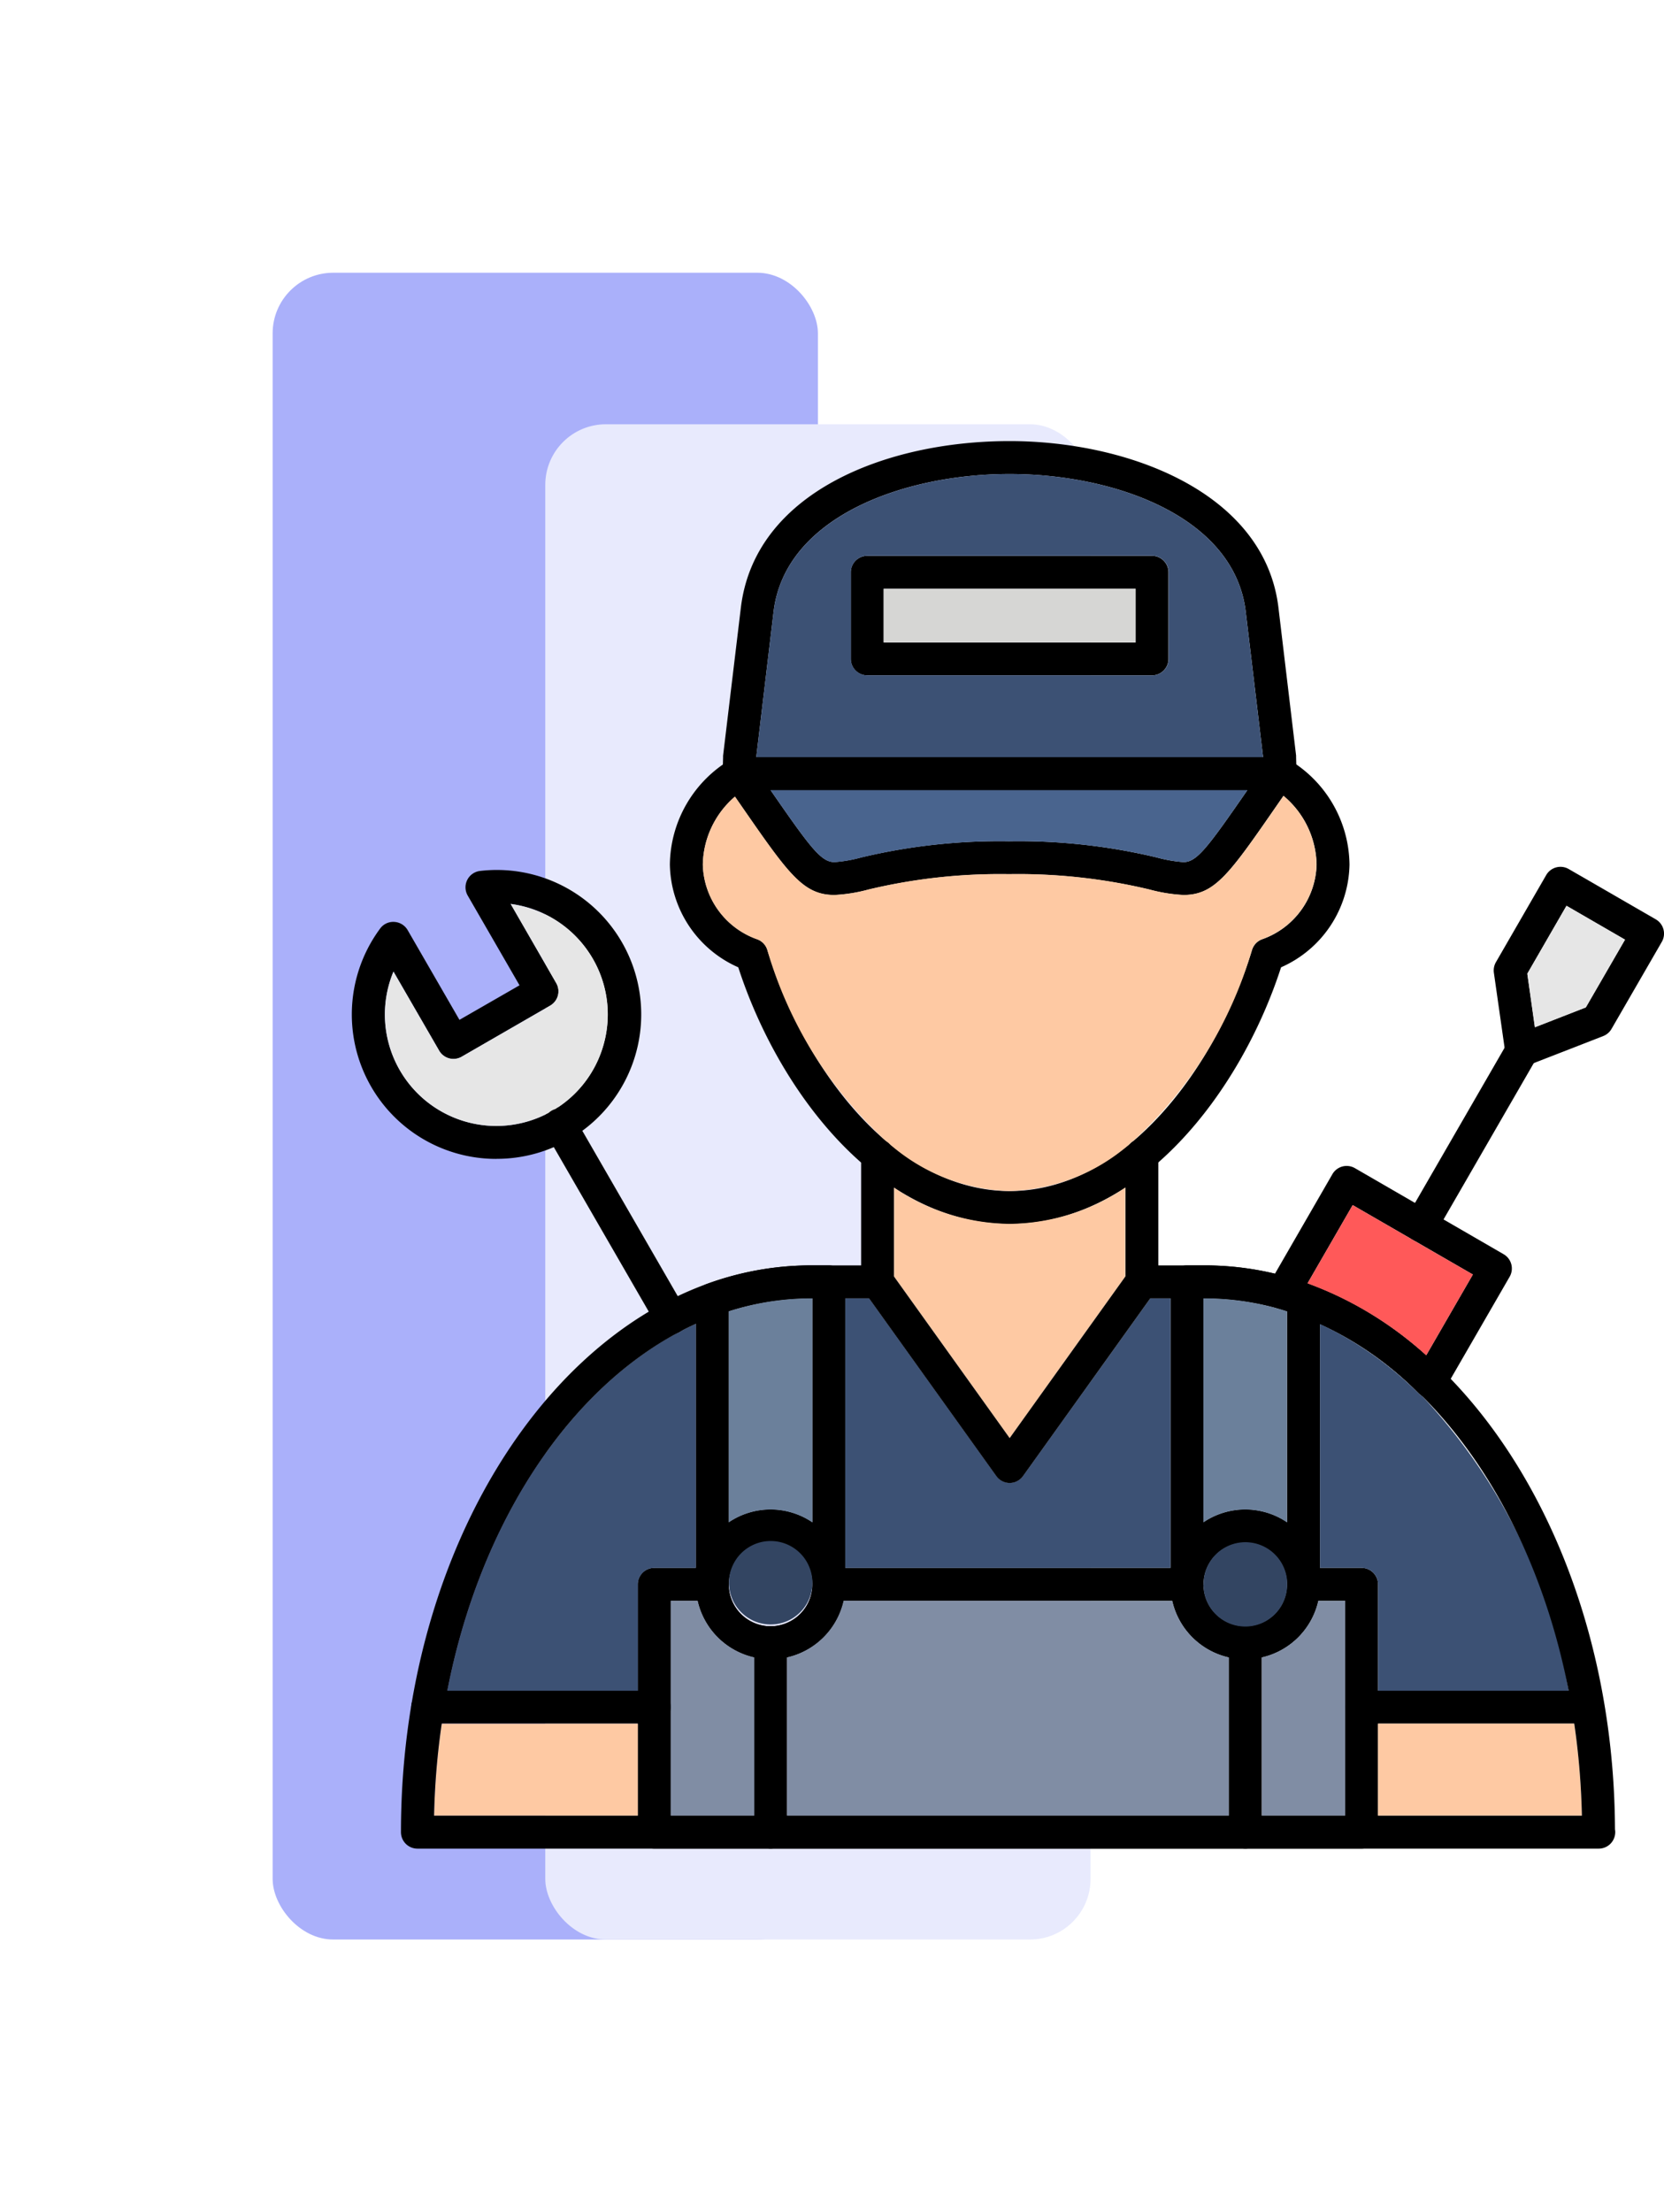 <svg xmlns="http://www.w3.org/2000/svg" xmlns:xlink="http://www.w3.org/1999/xlink" width="54.93" height="73" viewBox="0 0 54.93 73">
  <defs>
    <filter id="Rectángulo_401320" x="0" y="0" width="36" height="73" filterUnits="userSpaceOnUse">
      <feOffset dy="3" input="SourceAlpha"/>
      <feGaussianBlur stdDeviation="3" result="blur"/>
      <feFlood flood-opacity="0.161"/>
      <feComposite operator="in" in2="blur"/>
      <feComposite in="SourceGraphic"/>
    </filter>
    <filter id="Rectángulo_401321" x="9" y="5" width="36" height="68" filterUnits="userSpaceOnUse">
      <feOffset dy="3" input="SourceAlpha"/>
      <feGaussianBlur stdDeviation="3" result="blur-2"/>
      <feFlood flood-opacity="0.161"/>
      <feComposite operator="in" in2="blur-2"/>
      <feComposite in="SourceGraphic"/>
    </filter>
  </defs>
  <g id="Grupo_1108175" data-name="Grupo 1108175" transform="translate(-181.73 -2027)">
    <g transform="matrix(1, 0, 0, 1, 181.73, 2027)" filter="url(#Rectángulo_401320)">
      <rect id="Rectángulo_401320-2" data-name="Rectángulo 401320" width="18" height="55" rx="2" transform="translate(9 6)" fill="#aab0fa"/>
    </g>
    <g transform="matrix(1, 0, 0, 1, 181.73, 2027)" filter="url(#Rectángulo_401321)">
      <rect id="Rectángulo_401321-2" data-name="Rectángulo 401321" width="18" height="50" rx="2" transform="translate(18 11)" fill="#e8eafd"/>
    </g>
    <g id="Layer_x0020_1" transform="translate(193.291 2041.555)">
      <path id="Trazado_897787" data-name="Trazado 897787" d="M11.66,15.788c-4.3,0-7.622-4.342-8.959-8.471A3.776,3.776,0,0,1,.443,3.926,4.08,4.08,0,0,1,2.465.452.543.543,0,0,1,2.73.383H20.591a.544.544,0,0,1,.265.069,4.081,4.081,0,0,1,2.022,3.474,3.777,3.777,0,0,1-2.259,3.391c-1.336,4.129-4.663,8.471-8.959,8.471ZM2.879,1.471A3.018,3.018,0,0,0,1.531,3.926a2.687,2.687,0,0,0,1.78,2.46.542.542,0,0,1,.35.358c1.166,3.832,4.167,7.956,8,7.956s6.832-4.124,8-7.956a.545.545,0,0,1,.351-.358,2.687,2.687,0,0,0,1.78-2.46,3.017,3.017,0,0,0-1.348-2.455H2.879Z" transform="translate(10.109 10.047)" fill-rule="evenodd"/>
      <path id="Trazado_897788" data-name="Trazado 897788" d="M18.919,11.518H1.051a.544.544,0,0,1-.544-.56l.015-.531a.464.464,0,0,1,0-.049L1.108,5.5C1.562,1.7,5.89,0,9.978,0c3.959,0,8.427,1.722,8.877,5.5l.582,4.876c0,.016,0,.033,0,.049l.012.441a.545.545,0,0,1-.534.65ZM1.616,10.43H18.348l-.573-4.8c-.372-3.122-4.3-4.544-7.8-4.544S2.561,2.509,2.188,5.631l-.572,4.8Z" transform="translate(11.787)" fill-rule="evenodd"/>
      <path id="Trazado_897789" data-name="Trazado 897789" d="M15.718,4.932a5.3,5.3,0,0,1-1.127-.182A18.637,18.637,0,0,0,9.96,4.245a18.667,18.667,0,0,0-4.631.505A5.273,5.273,0,0,1,4.2,4.932c-1.04,0-1.517-.69-3.1-2.975L.6,1.237A.544.544,0,0,1,1.051.383H18.868a.543.543,0,0,1,.446.854l-.5.719c-1.582,2.286-2.059,2.976-3.1,2.976ZM9.959,3.157a19.613,19.613,0,0,1,4.873.533,4.65,4.65,0,0,0,.885.155c.443,0,.786-.458,2.112-2.374H2.089C3.415,3.387,3.759,3.845,4.2,3.845a4.656,4.656,0,0,0,.885-.155,19.627,19.627,0,0,1,4.873-.533Z" transform="translate(11.787 10.047)" fill-rule="evenodd"/>
      <path id="Trazado_897790" data-name="Trazado 897790" d="M1.018,12.071a.544.544,0,0,1-.544-.544v-9.4a.544.544,0,0,1,.357-.511A10.04,10.04,0,0,1,4.281,1h.584a.544.544,0,0,1,.544.544v9.84a.544.544,0,0,1-.524.543.554.554,0,0,1-.562-.5,1.382,1.382,0,0,0-2.761.1.543.543,0,0,1-.543.545Zm.544-9.555V9.481a2.459,2.459,0,0,1,2.759,0V2.088h-.04a8.913,8.913,0,0,0-2.719.428Z" transform="translate(10.933 26.199)" fill-rule="evenodd"/>
      <path id="Trazado_897791" data-name="Trazado 897791" d="M1.594,12.07a.544.544,0,0,1-.544-.544V1.543A.544.544,0,0,1,1.594,1h.59a10.048,10.048,0,0,1,3.444.614.545.545,0,0,1,.358.511v9.258a.544.544,0,0,1-.524.543.554.554,0,0,1-.562-.5,1.382,1.382,0,0,0-2.76.1.545.545,0,0,1-.544.544Zm.544-9.983V9.48a2.459,2.459,0,0,1,2.759,0V2.514a8.91,8.91,0,0,0-2.713-.426H2.138Z" transform="translate(26.027 26.2)" fill-rule="evenodd"/>
      <path id="Trazado_897792" data-name="Trazado 897792" d="M1.219,6.113a.544.544,0,0,1-.544-.544V1.39a.544.544,0,0,1,1.088,0V5.569A.544.544,0,0,1,1.219,6.113Z" transform="translate(16.19 22.174)" fill-rule="evenodd"/>
      <path id="Trazado_897793" data-name="Trazado 897793" d="M1.54,6.113A.544.544,0,0,1,1,5.569V1.39a.544.544,0,1,1,1.088,0V5.569A.544.544,0,0,1,1.54,6.113Z" transform="translate(24.589 22.174)" fill-rule="evenodd"/>
      <path id="Trazado_897794" data-name="Trazado 897794" d="M24.3,10.63H.948A.544.544,0,0,1,.4,10.086V1.91a.544.544,0,0,1,.544-.544H2.861A.544.544,0,0,1,3.4,1.91a1.382,1.382,0,1,0,2.765,0,.544.544,0,0,1,.544-.544H18.53a.544.544,0,0,1,.544.544,1.382,1.382,0,1,0,2.764,0,.544.544,0,0,1,.544-.544h1.913a.544.544,0,0,1,.544.544v8.176a.543.543,0,0,1-.543.544ZM1.492,9.542h22.26V2.454h-.886a2.47,2.47,0,0,1-4.819,0H7.2a2.47,2.47,0,0,1-4.819,0H1.492V9.542Z" transform="translate(9.091 35.815)" fill-rule="evenodd"/>
      <path id="Trazado_897795" data-name="Trazado 897795" d="M3.521,6.236a2.47,2.47,0,1,1,2.47-2.47A2.473,2.473,0,0,1,3.521,6.236Zm0-3.852A1.382,1.382,0,1,0,4.9,3.766,1.383,1.383,0,0,0,3.521,2.384Z" transform="translate(26.026 33.96)" fill-rule="evenodd"/>
      <path id="Trazado_897796" data-name="Trazado 897796" d="M2.944,6.236a2.47,2.47,0,1,1,2.47-2.47A2.473,2.473,0,0,1,2.944,6.236Zm0-3.852A1.382,1.382,0,1,0,4.327,3.766,1.384,1.384,0,0,0,2.944,2.384Z" transform="translate(10.933 33.96)" fill-rule="evenodd"/>
      <path id="Trazado_897797" data-name="Trazado 897797" d="M38.929,2.6H31.5a.544.544,0,0,1,0-1.088h7.428a.544.544,0,0,1,0,1.088ZM8.154,2.6H.673a.544.544,0,0,1,0-1.088H8.154a.544.544,0,0,1,0,1.088Z" transform="translate(1.885 39.72)" fill-rule="evenodd"/>
      <path id="Trazado_897798" data-name="Trazado 897798" d="M10.61,4.084h-9.4A.544.544,0,0,1,.663,3.54V.683A.544.544,0,0,1,1.206.139h9.4a.544.544,0,0,1,.544.544V3.54a.544.544,0,0,1-.544.544ZM1.75,3h8.316V1.227H1.75Z" transform="translate(15.861 3.647)" fill-rule="evenodd"/>
      <path id="Trazado_897799" data-name="Trazado 897799" d="M6.566,8.532a.544.544,0,0,1-.381-.156A10.866,10.866,0,0,0,1.562,5.584a.544.544,0,0,1-.322-.8l2.1-3.638a.544.544,0,0,1,.743-.2L8.992,3.786a.544.544,0,0,1,.2.743L7.037,8.26a.545.545,0,0,1-.4.267.527.527,0,0,1-.073.005ZM2.519,4.749A11.9,11.9,0,0,1,6.437,7.123l1.54-2.667L4.01,2.166,2.519,4.749Z" transform="translate(29.082 23.045)" fill-rule="evenodd"/>
      <path id="Trazado_897800" data-name="Trazado 897800" d="M1.878,7.6a.544.544,0,0,1-.47-.816L4.754.99a.544.544,0,0,1,.942.544L2.349,7.33a.544.544,0,0,1-.471.272Z" transform="translate(33.469 18.827)" fill-rule="evenodd"/>
      <path id="Trazado_897801" data-name="Trazado 897801" d="M2.363,7.109a.544.544,0,0,1-.539-.467L1.448,4.01a.547.547,0,0,1,.068-.349L3.175.788a.544.544,0,0,1,.743-.2l2.874,1.66a.544.544,0,0,1,.2.743L5.331,5.865a.545.545,0,0,1-.274.235l-2.5.973a.549.549,0,0,1-.2.037Zm.189-3.067L2.8,5.81l1.681-.655L5.777,2.918,3.845,1.8,2.552,4.043Z" transform="translate(36.305 13.533)" fill-rule="evenodd"/>
      <path id="Trazado_897802" data-name="Trazado 897802" d="M4.826,10.051a4.766,4.766,0,0,1-3.839-7.6.534.534,0,0,1,.468-.22.544.544,0,0,1,.441.271l1.71,2.961L5.589,4.323,3.879,1.362A.544.544,0,0,1,4.289.549a4.766,4.766,0,1,1,.537,9.5ZM1.428,3.87A3.678,3.678,0,1,0,5.3,1.638L6.8,4.25a.544.544,0,0,1-.2.743L3.679,6.681a.544.544,0,0,1-.743-.2L1.428,3.87Z" transform="translate(0 13.635)" fill-rule="evenodd"/>
      <path id="Trazado_897803" data-name="Trazado 897803" d="M4.512,8.267a.544.544,0,0,1-.472-.272L.362,1.625A.544.544,0,1,1,1.3,1.081l3.677,6.37a.544.544,0,0,1-.47.816Z" transform="translate(6.092 21.21)" fill-rule="evenodd"/>
      <path id="Trazado_897804" data-name="Trazado 897804" d="M1.089,8.775a.544.544,0,0,1-.544-.544V1.981a.544.544,0,0,1,1.088,0V8.231A.544.544,0,0,1,1.089,8.775Z" transform="translate(12.789 37.671)" fill-rule="evenodd"/>
      <path id="Trazado_897805" data-name="Trazado 897805" d="M1.665,8.775a.544.544,0,0,1-.544-.544V1.981a.544.544,0,0,1,1.088,0V8.231A.544.544,0,0,1,1.665,8.775Z" transform="translate(27.882 37.671)" fill-rule="evenodd"/>
      <path id="Trazado_897806" data-name="Trazado 897806" d="M10.612,13.47a6.245,6.245,0,0,0,3.957-1.548.547.547,0,0,1,.118-.1,13.755,13.755,0,0,0,3.924-6.31.545.545,0,0,1,.351-.358,2.687,2.687,0,0,0,1.78-2.46A3.037,3.037,0,0,0,19.653.43l-.206.3C17.866,3.013,17.389,3.7,16.349,3.7a5.3,5.3,0,0,1-1.127-.182,18.637,18.637,0,0,0-4.631-.505,18.667,18.667,0,0,0-4.631.505A5.273,5.273,0,0,1,4.833,3.7c-1.04,0-1.517-.69-3.1-2.975L1.544.453A3.038,3.038,0,0,0,.483,2.7a2.687,2.687,0,0,0,1.78,2.46.542.542,0,0,1,.35.358,13.756,13.756,0,0,0,3.921,6.308.548.548,0,0,1,.124.1,6.243,6.243,0,0,0,3.954,1.545Z" transform="translate(11.156 11.276)" fill="#fec9a3" fill-rule="evenodd"/>
      <path id="Trazado_897807" data-name="Trazado 897807" d="M8.435,2.11a19.613,19.613,0,0,1,4.873.533,4.65,4.65,0,0,0,.885.155c.443,0,.786-.458,2.112-2.374H.565C1.891,2.34,2.235,2.8,2.677,2.8a4.656,4.656,0,0,0,.885-.155A19.627,19.627,0,0,1,8.435,2.11Z" transform="translate(13.311 11.095)" fill="#49648e" fill-rule="evenodd"/>
      <path id="Trazado_897808" data-name="Trazado 897808" d="M.548,9.383H17.28l-.573-4.8C16.335,1.461,12.4.039,8.91.039S1.493,1.462,1.12,4.584l-.572,4.8Zm13.068-2.7h-9.4a.544.544,0,0,1-.544-.544V3.282a.544.544,0,0,1,.544-.544h9.4a.544.544,0,0,1,.544.544V6.14a.544.544,0,0,1-.544.544Z" transform="translate(12.855 1.047)" fill="#3c5174" fill-rule="evenodd"/>
      <path id="Trazado_897809" data-name="Trazado 897809" d="M.7,1.948H9.018V.179H.7Z" transform="translate(16.908 4.695)" fill="#d6d6d4" fill-rule="evenodd"/>
      <path id="Trazado_897810" data-name="Trazado 897810" d="M7.327,5.16a3.651,3.651,0,0,0-.367-2.791A3.693,3.693,0,0,0,4.247.561L5.755,3.173a.544.544,0,0,1-.2.743L2.631,5.6a.544.544,0,0,1-.743-.2L.38,2.793a3.677,3.677,0,0,0,5.125,4.66.548.548,0,0,1,.214-.123A3.653,3.653,0,0,0,7.327,5.16Z" transform="translate(1.048 14.713)" fill="#e6e6e6" fill-rule="evenodd"/>
      <path id="Trazado_897811" data-name="Trazado 897811" d="M.715.905V3.839L4.531,9.171,8.347,3.84V.905A6.941,6.941,0,0,1,4.531,2.1,6.941,6.941,0,0,1,.715.905Z" transform="translate(17.238 23.73)" fill="#fec9a3" fill-rule="evenodd"/>
      <path id="Trazado_897812" data-name="Trazado 897812" d="M1.484,2.8l.253,1.768,1.681-.655L4.709,1.679,2.777.563Z" transform="translate(37.373 14.773)" fill="#e6e6e6" fill-rule="evenodd"/>
      <path id="Trazado_897813" data-name="Trazado 897813" d="M15.167,3.273A2.478,2.478,0,0,1,13.3,1.407H2.451A2.478,2.478,0,0,1,.585,3.273V8.495H15.167V3.273Z" transform="translate(13.836 36.863)" fill="#808da4" fill-rule="evenodd"/>
      <path id="Trazado_897814" data-name="Trazado 897814" d="M3.2,8.495V3.273A2.478,2.478,0,0,1,1.33,1.407H.444V8.495H3.2Z" transform="translate(10.139 36.863)" fill="#808da4" fill-rule="evenodd"/>
      <path id="Trazado_897815" data-name="Trazado 897815" d="M1.161,3.273V8.495H3.913V1.407H3.027A2.478,2.478,0,0,1,1.161,3.273Z" transform="translate(28.93 36.863)" fill="#808da4" fill-rule="evenodd"/>
      <path id="Trazado_897816" data-name="Trazado 897816" d="M1.3,1.556V4.59H8.03a24.615,24.615,0,0,0-.252-3.034H1.3Z" transform="translate(32.627 40.767)" fill="#fec9a3" fill-rule="evenodd"/>
      <path id="Trazado_897817" data-name="Trazado 897817" d="M6.884,4.59V1.556H.409A24.594,24.594,0,0,0,.157,4.59H6.884Z" transform="translate(2.611 40.768)" fill="#fec9a3" fill-rule="evenodd"/>
      <g id="Grupo_1108032" data-name="Grupo 1108032" transform="translate(3.206 28.287)">
        <path id="Trazado_897818" data-name="Trazado 897818" d="M.173,13.178H6.462V9.668a.544.544,0,0,1,.544-.544H8.375V1.07q-.231.105-.459.223a.547.547,0,0,1-.195.1C4.058,3.391,1.224,7.768.173,13.178Z" transform="translate(-0.173 -0.229)" fill="#3c5174" fill-rule="evenodd"/>
        <path id="Trazado_897819" data-name="Trazado 897819" d="M.656,9.935H11.391V1.04h-.668L6.525,6.9a.543.543,0,0,1-.884,0L1.443,1.04H.656v8.9Z" transform="translate(12.481 -1.04)" fill="#3c5174" fill-rule="evenodd"/>
        <path id="Trazado_897820" data-name="Trazado 897820" d="M1.232,1.071V9.118H2.605a.544.544,0,0,1,.544.544v3.51H9.44A18.848,18.848,0,0,0,4.6,3.444a.545.545,0,0,1-.115-.086A11.509,11.509,0,0,0,1.232,1.071Z" transform="translate(27.575 -0.223)" fill="#3c5174" fill-rule="evenodd"/>
      </g>
      <path id="Trazado_897821" data-name="Trazado 897821" d="M3.85,8.429V1.466q-.14-.045-.281-.085l-.009,0A8.887,8.887,0,0,0,1.136,1.04H1.091V8.432a2.459,2.459,0,0,1,2.759,0v0Z" transform="translate(27.074 27.247)" fill="#6b809b" fill-rule="evenodd"/>
      <path id="Trazado_897822" data-name="Trazado 897822" d="M3.275,2.614a1.377,1.377,0,1,0,0,.1q0-.043,0-.085c0-.006,0-.012,0-.019Z" transform="translate(11.981 35.008)" fill="#334562" fill-rule="evenodd"/>
      <path id="Trazado_897823" data-name="Trazado 897823" d="M1.091,2.736a1.382,1.382,0,0,0,2.764-.018c0-.035,0-.069,0-.1a1.382,1.382,0,0,0-2.761.1c0,.006,0,.012,0,.018Z" transform="translate(27.074 35.008)" fill="#334562" fill-rule="evenodd"/>
      <path id="Trazado_897824" data-name="Trazado 897824" d="M3.274,8.429V1.04h-.04a8.913,8.913,0,0,0-2.719.428V8.432a2.459,2.459,0,0,1,2.759,0v0Z" transform="translate(11.981 27.247)" fill="#6b809b" fill-rule="evenodd"/>
      <path id="Trazado_897825" data-name="Trazado 897825" d="M39.657,20.246H.66A.544.544,0,0,1,.117,19.7C.117,9.389,6.19,1,13.656,1h2.195a.545.545,0,0,1,.442.228L20.211,6.7,24.13,1.227A.544.544,0,0,1,24.572,1h2.081c7.444,0,13.5,8.341,13.54,18.61a.519.519,0,0,1,.008.092.545.545,0,0,1-.545.544ZM1.21,19.158H39.1C38.9,9.7,33.39,2.087,26.653,2.087h-1.8l-4.2,5.864a.543.543,0,0,1-.884,0l-4.2-5.864H13.657C6.919,2.087,1.414,9.7,1.21,19.158Z" transform="translate(1.558 26.2)" fill-rule="evenodd"/>
      <path id="Trazado_897826" data-name="Trazado 897826" d="M5.137,5.88,6.675,3.217,4.7,2.078l-.011-.006-.013-.008L2.708.926,1.217,3.51l.054.019A11.92,11.92,0,0,1,5.135,5.884l0,0Z" transform="translate(30.384 24.285)" fill="#ff5959" fill-rule="evenodd"/>
    </g>
  </g>
</svg>
